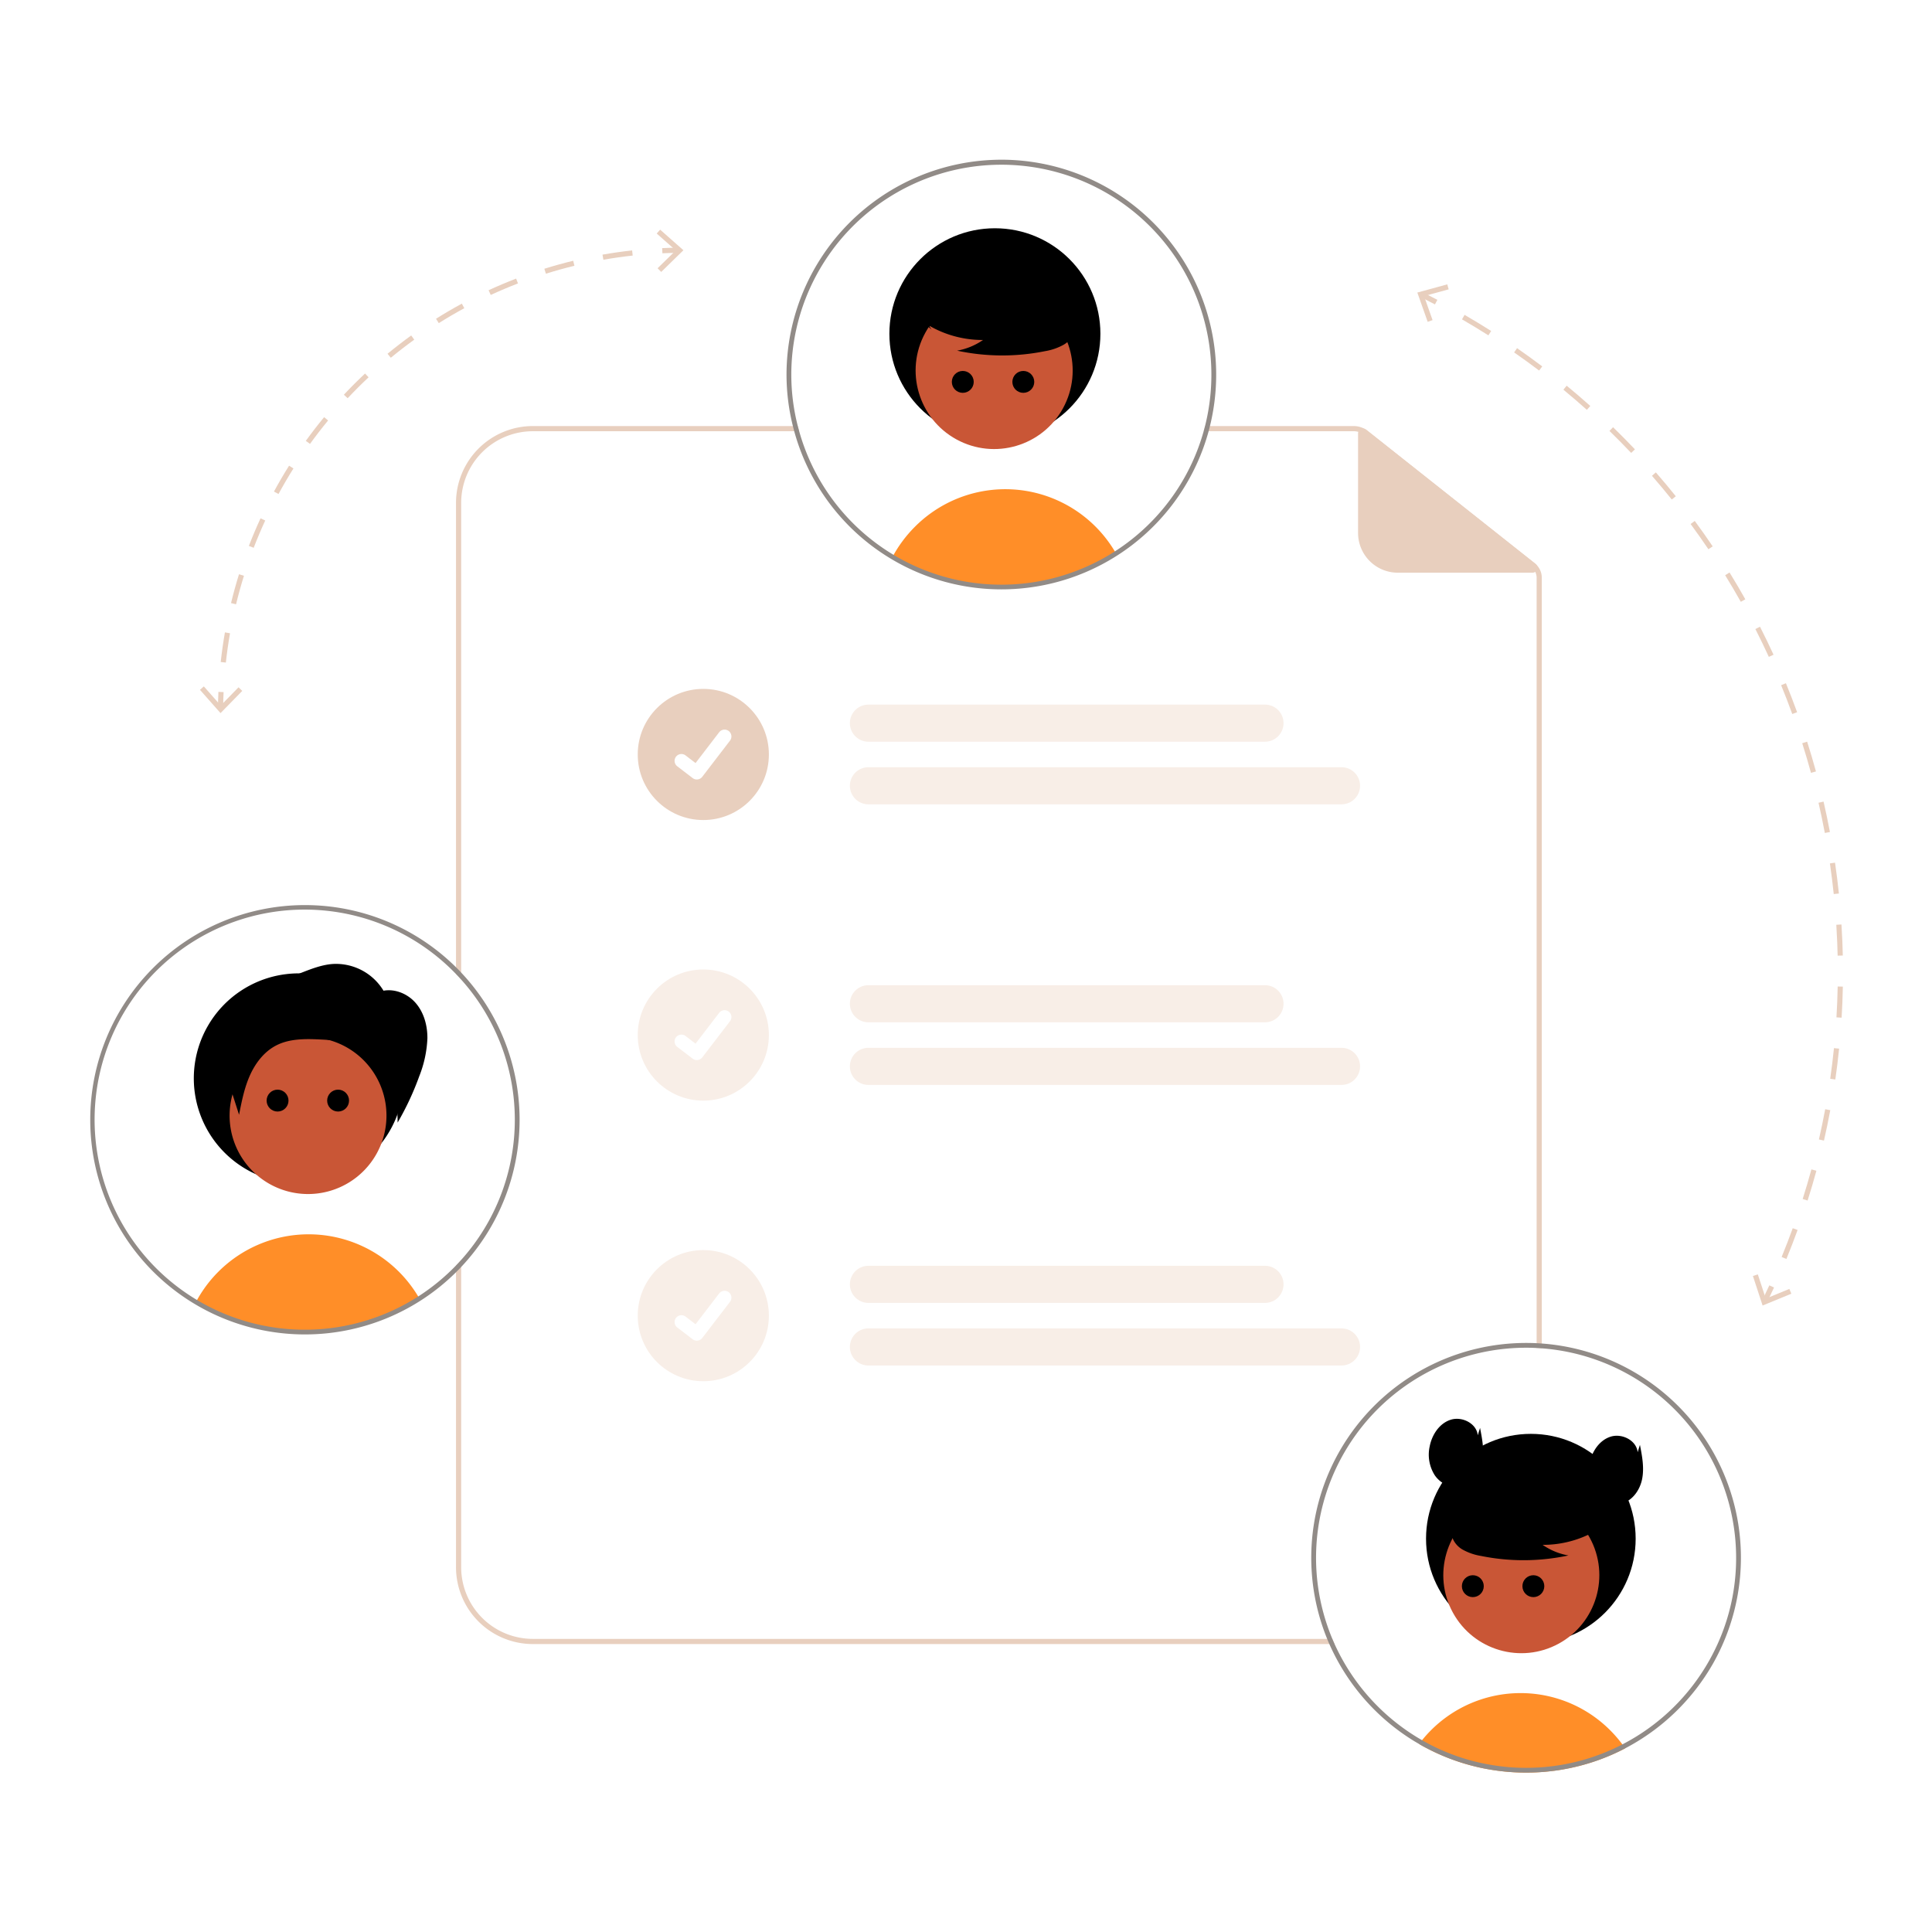 <svg xmlns="http://www.w3.org/2000/svg" xmlns:xlink="http://www.w3.org/1999/xlink" width="1500" height="1500" viewBox="0 0 1500 1500">
  <rect x="0" y="0" width="1500" height="1500" fill="#333333" stroke="none"/>
  <defs>
    <clipPath id="clip-undraw_collaboration_re_vyau">
      <rect width="1500" height="1500"/>
    </clipPath>
  </defs>
  <g id="undraw_collaboration_re_vyau" clip-path="url(#clip-undraw_collaboration_re_vyau)">
    <rect width="1500" height="1500" fill="#fff"/>
    <g id="undraw_collaboration_re_vyau-2" data-name="undraw_collaboration_re_vyau">
      <path id="Path_1573" data-name="Path 1573" d="M1083.012,1182.771H462.241a55.657,55.657,0,0,1-55.594-55.614V888.538c-1.285,1.466-2.63,2.911-4.016,4.317v234.3a59.684,59.684,0,0,0,59.61,59.63h622.518C1084.156,1185.462,1083.574,1184.116,1083.012,1182.771Zm-676.365-882a55.657,55.657,0,0,1,55.594-55.614H669.077c-.381-1.345-.743-2.67-1.084-4.016H462.241a59.684,59.684,0,0,0-59.609,59.63V666.583c1.385,1.405,2.711,2.851,4.015,4.317Zm833.531,46.9-129.7-102.736a17.534,17.534,0,0,0-10.882-3.795H984.171c-.322,1.345-.682,2.69-1.064,4.016H1099.6a13.646,13.646,0,0,1,8.392,2.911l129.7,102.756a10.332,10.332,0,0,1,3.935,8.151V956.941c1.345.04,2.691.141,4.015.241v-598.2a14.327,14.327,0,0,0-5.46-11.3Z" transform="translate(-48.59 89.652)" fill="#e8cfbe"/>
      <path id="Path_1574" data-name="Path 1574" d="M885.926,351.006H781.271A28.807,28.807,0,0,1,752.464,322.2V244.9a1.8,1.8,0,0,1,2.918-1.411l131.661,104.3a1.8,1.8,0,0,1-1.118,3.212Z" transform="translate(303.947 91.625)" fill="#e8cfbe"/>
      <path id="Path_1575" data-name="Path 1575" d="M886.933,354.021H782.279a30.85,30.85,0,0,1-30.815-30.815v-77.3a3.809,3.809,0,0,1,6.173-2.986L889.3,347.228a3.808,3.808,0,0,1-2.365,6.793Zm0-4.016ZM755.48,246.339v76.867a26.83,26.83,0,0,0,26.8,26.8H886.338Z" transform="translate(302.941 90.617)" fill="#e8cfbe"/>
      <path id="Path_1576" data-name="Path 1576" d="M877.226,377.664H569.352a14.4,14.4,0,0,1,0-28.807H877.226a14.4,14.4,0,1,1,0,28.807Z" transform="translate(104.904 198.198)" fill="#f8eee7"/>
      <path id="Path_1577" data-name="Path 1577" d="M936.64,401.877H569.352a14.4,14.4,0,1,1,0-28.807H936.64a14.4,14.4,0,0,1,0,28.807Z" transform="translate(104.904 222.598)" fill="#f8eee7"/>
      <path id="Path_1578" data-name="Path 1578" d="M877.226,486.171H569.352a14.4,14.4,0,0,1,0-28.807H877.226a14.4,14.4,0,1,1,0,28.807Z" transform="translate(104.904 307.544)" fill="#f8eee7"/>
      <path id="Path_1579" data-name="Path 1579" d="M936.64,510.383H569.352a14.4,14.4,0,1,1,0-28.807H936.64a14.4,14.4,0,0,1,0,28.807Z" transform="translate(104.904 331.944)" fill="#f8eee7"/>
      <path id="Path_1580" data-name="Path 1580" d="M877.226,594.678H569.352a14.4,14.4,0,0,1,0-28.807H877.226a14.4,14.4,0,1,1,0,28.807Z" transform="translate(104.904 416.891)" fill="#f8eee7"/>
      <path id="Path_1581" data-name="Path 1581" d="M936.64,618.89H569.352a14.4,14.4,0,0,1,0-28.807H936.64a14.4,14.4,0,1,1,0,28.807Z" transform="translate(104.904 441.29)" fill="#f8eee7"/>
      <circle id="Ellipse_44" data-name="Ellipse 44" cx="50.908" cy="50.908" r="50.908" transform="translate(495.141 534.857)" fill="#e8cfbe"/>
      <path id="Path_395" data-name="Path 395" d="M504.426,397.244a5.28,5.28,0,0,1-3.177-1.056l-.057-.043-11.964-9.152a5.317,5.317,0,0,1,6.47-8.439l7.749,5.943,18.312-23.89a5.314,5.314,0,0,1,7.451-.984h0l-.114.158.117-.158a5.321,5.321,0,0,1,.983,7.453L508.66,395.164a5.318,5.318,0,0,1-4.229,2.074Z" transform="translate(36.578 207.941)" fill="#fff"/>
      <circle id="Ellipse_44-2" data-name="Ellipse 44" cx="50.908" cy="50.908" r="50.908" transform="translate(495.141 752.71)" fill="#f8eee7"/>
      <path id="Path_395-2" data-name="Path 395" d="M504.426,505.751a5.28,5.28,0,0,1-3.177-1.056l-.057-.043L489.229,495.5a5.317,5.317,0,0,1,6.47-8.439L503.448,493l18.312-23.89a5.314,5.314,0,0,1,7.451-.984h0l-.114.158.117-.158a5.321,5.321,0,0,1,.983,7.453L508.66,503.671a5.318,5.318,0,0,1-4.229,2.073Z" transform="translate(36.578 317.287)" fill="#fff"/>
      <circle id="Ellipse_44-3" data-name="Ellipse 44" cx="50.908" cy="50.908" r="50.908" transform="translate(495.141 970.563)" fill="#f8eee7"/>
      <path id="Path_395-3" data-name="Path 395" d="M504.426,614.258a5.28,5.28,0,0,1-3.177-1.056l-.057-.043-11.964-9.152a5.317,5.317,0,0,1,6.47-8.439l7.749,5.943,18.312-23.89a5.314,5.314,0,0,1,7.451-.984h0l-.114.158.117-.158a5.321,5.321,0,0,1,.983,7.453L508.66,612.177a5.318,5.318,0,0,1-4.229,2.073Z" transform="translate(36.578 426.633)" fill="#fff"/>
      <path id="Path_1582" data-name="Path 1582" d="M935.089,773.993q-4.309,2.252-8.766,4.262-4.059,1.834-8.246,3.447c-1.02.389-2.057.778-3.095,1.167a165.9,165.9,0,0,1-25.2,6.95q-6.366,1.251-12.9,1.964-5.393.612-10.9.871c-2.613.13-5.227.185-7.858.185a166.482,166.482,0,0,1-31.059-2.909c-2.669-.482-5.282-1.056-7.9-1.686a164.534,164.534,0,0,1-36.453-13.454c-1.038-.519-2.076-1.075-3.114-1.612-1.538-.815-3.039-1.668-4.54-2.557.722-1,1.5-1.983,2.3-2.947a98.284,98.284,0,0,1,146.163-7.6,100.582,100.582,0,0,1,9.377,10.86C933.661,771.936,934.384,772.955,935.089,773.993Z" transform="translate(326.723 583.406)" fill="#ff8e28"/>
      <circle id="Ellipse_310" data-name="Ellipse 310" cx="81.374" cy="81.374" r="81.374" transform="translate(1107.172 1113.245)"/>
      <circle id="Ellipse_311" data-name="Ellipse 311" cx="60.565" cy="60.565" r="60.565" transform="translate(1098.955 1198.875) rotate(-28.663)" fill="#c95636"/>
      <path id="Path_1583" data-name="Path 1583" d="M905.559,682.815a82.372,82.372,0,0,1-47.075,14.548,50.481,50.481,0,0,0,20.007,8.231,166.1,166.1,0,0,1-67.846.382,43.915,43.915,0,0,1-14.2-4.878,17.975,17.975,0,0,1-8.767-11.724c-1.489-8.5,5.137-16.23,12.024-21.436a88.692,88.692,0,0,1,74.53-14.893c8.325,2.152,16.666,5.788,22.073,12.474s7.009,16.994,1.857,23.878Z" transform="translate(339.219 502.056)"/>
      <path id="Path_1584" data-name="Path 1584" d="M912.351,596.146c-1.324-.1-2.671-.181-4.016-.241-2.711-.141-5.441-.2-8.192-.2A166.786,166.786,0,0,0,745.709,825.469c.542,1.345,1.1,2.691,1.707,4.016a167.991,167.991,0,0,0,65.934,75.41l1.065.622c.9.542,1.786,1.064,2.671,1.546,1.506.9,3.011,1.747,4.537,2.57,1.044.542,2.088,1.084,3.112,1.606a164.164,164.164,0,0,0,36.461,13.452c2.61.643,5.22,1.2,7.891,1.687a166.565,166.565,0,0,0,31.059,2.911c2.63,0,5.241-.06,7.871-.181,3.654-.161,7.288-.462,10.882-.863q6.535-.723,12.909-1.968a167.266,167.266,0,0,0,25.2-6.947c1.044-.4,2.088-.783,3.092-1.185,2.811-1.064,5.541-2.208,8.252-3.433q4.457-2.018,8.774-4.276a168.4,168.4,0,0,0,68.644-66.657,4.929,4.929,0,0,1,.24-.441A166.735,166.735,0,0,0,912.351,596.146ZM1060.361,793.1a162.138,162.138,0,0,1-17.407,48.065c-.141.261-.281.522-.421.763a163.386,163.386,0,0,1-67.6,65.452q-4.276,2.229-8.653,4.176c-2.43,1.084-4.919,2.128-7.428,3.092-1.044.4-2.128.823-3.193,1.185a158.684,158.684,0,0,1-21.743,6.224,154.173,154.173,0,0,1-16.584,2.61c-3.433.382-6.907.643-10.42.763-2.249.1-4.5.161-6.766.161a161.4,161.4,0,0,1-30.055-2.811,155.36,155.36,0,0,1-17.849-4.377,162.914,162.914,0,0,1-25.92-10.5c-.964-.5-1.927-1-2.871-1.526-1.366-.723-2.731-1.466-4.056-2.249-1-.562-2.008-1.165-2.992-1.747-.582-.341-1.144-.683-1.726-1.044a164.183,164.183,0,0,1-63.2-71.857c-.6-1.325-1.184-2.67-1.747-4.016A163.079,163.079,0,0,1,900.144,599.418c2.751,0,5.481.06,8.192.221,1.345.04,2.691.141,4.015.241A163.215,163.215,0,0,1,1060.361,793.1Z" transform="translate(284.697 446.954)" fill="#918b87"/>
      <path id="Path_1585" data-name="Path 1585" d="M816.841,637.847c-.875-9.207-12.154-14.875-20.974-12.094S781.255,637.416,779.5,646.5a29.757,29.757,0,0,0,4.013,22.465c4.458,6.416,12.651,10.421,20.293,8.792,8.723-1.859,14.767-10.377,16.5-19.127s.012-17.771-1.7-26.524Z" transform="translate(330.496 476.521)"/>
      <path id="Path_1586" data-name="Path 1586" d="M878.668,644.4c-.876-9.207-12.154-14.875-20.975-12.094s-14.611,11.662-16.361,20.743a29.757,29.757,0,0,0,4.013,22.465c4.458,6.416,12.651,10.421,20.293,8.792,8.723-1.859,14.767-10.377,16.5-19.127s.012-17.771-1.7-26.524Z" transform="translate(392.801 483.122)"/>
      <path id="Path_1587" data-name="Path 1587" d="M744.963,315.412a165.063,165.063,0,0,1-173.554,2.761A100.316,100.316,0,0,1,588.83,294.73a99.023,99.023,0,0,1,155.5,19.588C744.536,314.671,744.758,315.042,744.963,315.412Z" transform="translate(121.492 114.257)" fill="#ff8e28"/>
      <circle id="Ellipse_312" data-name="Ellipse 312" cx="81.915" cy="81.915" r="81.915" transform="translate(690.518 177.218)"/>
      <circle id="Ellipse_313" data-name="Ellipse 313" cx="60.967" cy="60.967" r="60.967" transform="translate(689.117 311.925) rotate(-61.337)" fill="#c95636"/>
      <path id="Path_1588" data-name="Path 1588" d="M582.827,216.949a82.921,82.921,0,0,0,47.388,14.645,50.815,50.815,0,0,1-20.14,8.286,167.2,167.2,0,0,0,68.3.384,44.2,44.2,0,0,0,14.3-4.911,18.094,18.094,0,0,0,8.825-11.8c1.5-8.56-5.172-16.337-12.1-21.578a89.281,89.281,0,0,0-75.026-14.992c-8.381,2.166-16.776,5.826-22.22,12.557s-7.056,17.107-1.87,24.037Z" transform="translate(133 32.37)"/>
      <path id="Path_1589" data-name="Path 1589" d="M697.244,138.144a166.988,166.988,0,0,0-166.8,166.782,165.229,165.229,0,0,0,4.939,40.014c.341,1.345.682,2.69,1.044,4.015a166.78,166.78,0,0,0,321.738,0c.363-1.349.7-2.674,1.025-4.02a166.9,166.9,0,0,0-161.943-206.8Zm158.129,206.8c-.321,1.345-.682,2.69-1.064,4.015a163.04,163.04,0,0,1-314.03,0c-.381-1.345-.743-2.67-1.084-4.016a161.424,161.424,0,0,1-5.039-40.014,163.078,163.078,0,1,1,321.217,40.014Z" transform="translate(80.209 -14.144)" fill="#918b87"/>
      <path id="Path_1590" data-name="Path 1590" d="M475.59,603.546a165.056,165.056,0,0,1-173.548,2.771c.28-.542.581-1.084.9-1.606a99.082,99.082,0,0,1,171.7-2.751c.121.161.221.341.322.5C475.168,602.8,475.389,603.185,475.59,603.546Z" transform="translate(-149.957 404.619)" fill="#ff8e28"/>
      <path id="Path_1591" data-name="Path 1591" d="M464.682,534.7A81.526,81.526,0,1,1,440.8,476.662,81.915,81.915,0,0,1,464.682,534.7Z" transform="translate(-151.156 302.929)"/>
      <path id="Path_1592" data-name="Path 1592" d="M432.7,560.762a62.986,62.986,0,0,1-3.232,6.886,60.9,60.9,0,1,1,3.232-6.886Z" transform="translate(-136.904 327.763)" fill="#c95636"/>
      <path id="Path_1593" data-name="Path 1593" d="M549.214,478.8c-1.285-1.405-2.63-2.791-4.015-4.136a166.672,166.672,0,1,0,0,236.812c1.366-1.345,2.711-2.71,4.015-4.116a166.654,166.654,0,0,0,0-228.56ZM545.2,706.2a163.637,163.637,0,0,1-29.353,24.073c-.02.02-.04.02-.06.04a163.228,163.228,0,0,1-171.6,2.731c-.02,0-.02-.02-.04-.02A163.07,163.07,0,1,1,545.2,479.925c1.385,1.406,2.711,2.851,4.016,4.317a163.011,163.011,0,0,1,0,217.638C547.929,703.345,546.584,704.791,545.2,706.2Z" transform="translate(-191.156 276.311)" fill="#918b87"/>
      <path id="Path_1594" data-name="Path 1594" d="M440.6,470.363A43.134,43.134,0,0,0,400.825,449.2c-8.329.624-16.254,3.693-24.036,6.728l-39.562,15.432c-10.237,3.993-21.449,8.885-25.891,18.935-4.123,9.328-1.047,20.1,2.067,29.813l14.8,46.164c2.028-10.37,4.088-20.843,8.388-30.495s11.1-18.552,20.5-23.375c10.276-5.272,22.388-5.162,33.924-4.607,16.338.786,34.1,2.865,45.711,14.389a47.479,47.479,0,0,1,12.047,23.529,141.63,141.63,0,0,1,2.526,26.634,220.807,220.807,0,0,0,16.862-36.15,89.438,89.438,0,0,0,6.265-29.262c.089-10.023-2.749-20.364-9.433-27.833s-17.574-11.5-27.151-8.545" transform="translate(-142.596 299.239)"/>
      <path id="Path_1595" data-name="Path 1595" d="M314.6,356.09l-4.015-.047c.048-4.016.163-8.091.344-12.111l4.011.18C314.761,348.088,314.647,352.118,314.6,356.09Z" transform="translate(-141.35 193.234)" fill="#e8cfbe"/>
      <path id="Path_1596" data-name="Path 1596" d="M315.635,493.21l-3.992-.435c.838-7.675,1.936-15.416,3.264-23.007l3.956.692C317.55,477.966,316.464,485.62,315.635,493.21Zm7.915-45.246-3.9-.945c1.817-7.5,3.9-15.034,6.2-22.4l3.833,1.2C327.411,433.1,325.347,440.551,323.55,447.965Zm13.7-43.872L333.5,402.65c2.773-7.2,5.82-14.412,9.056-21.425l3.646,1.682C343,389.841,339.99,396.969,337.248,404.093Zm19.258-41.747-3.53-1.914c3.676-6.78,7.625-13.534,11.737-20.073l3.4,2.137c-4.066,6.467-7.971,13.145-11.606,19.85Zm24.462-38.911-3.255-2.351c4.518-6.256,9.3-12.446,14.207-18.4l3.1,2.555c-4.855,5.888-9.582,12.009-14.05,18.2ZM410.2,287.981l-2.928-2.747c5.276-5.623,10.805-11.151,16.435-16.432l2.747,2.929C420.887,276.953,415.419,282.421,410.2,287.981Zm33.509-31.428-2.554-3.1c5.952-4.908,12.14-9.685,18.392-14.2l2.351,3.255C455.716,246.977,449.6,251.7,443.71,256.554Zm37.235-26.886-2.137-3.4c6.531-4.106,13.278-8.05,20.052-11.723l1.914,3.529c-6.7,3.633-13.37,7.533-19.829,11.593ZM521.3,207.786l-1.682-3.647c7-3.228,14.192-6.27,21.384-9.042l1.443,3.747c-7.112,2.74-14.226,5.749-21.145,8.942Zm42.818-16.5-1.2-3.833c7.36-2.3,14.894-4.391,22.394-6.211l.947,3.9c-7.415,1.8-14.865,3.867-22.143,6.143Zm44.636-10.84-.693-3.955c7.589-1.33,15.329-2.431,23.005-3.272l.437,3.992c-7.591.831-15.245,1.92-22.749,3.235Z" transform="translate(-140.281 21.207)" fill="#e8cfbe"/>
      <path id="Path_1597" data-name="Path 1597" d="M482.538,176.513l-.18-4.012c4.022-.18,8.1-.3,12.111-.344l.048,4.015C490.546,176.219,486.516,176.334,482.538,176.513Z" transform="translate(31.754 20.132)" fill="#e8cfbe"/>
      <path id="Path_1598" data-name="Path 1598" d="M75.377,207.169l-2.869-2.813L58.667,218.512l-13.11-14.839-3.01,2.664,15.972,18.07Z" transform="translate(112.703 329.248)" fill="#e8cfbe"/>
      <path id="Path_1599" data-name="Path 1599" d="M222.669,59.877l-2.813-2.869,14.157-13.841L219.173,30.057l2.664-3.01,18.07,15.972Z" transform="translate(290.695 151.257)" fill="#e8cfbe"/>
      <path id="Path_1600" data-name="Path 1600" d="M786.558,198.656q-5.3-2.79-10.682-5.484l1.8-3.59q5.418,2.71,10.755,5.52Z" transform="translate(327.541 37.691)" fill="#e8cfbe"/>
      <path id="Path_1601" data-name="Path 1601" d="M1043.519,931.136l-3.716-1.523c3.021-7.372,5.927-14.891,8.635-22.351l3.774,1.37C1049.486,916.143,1046.561,923.714,1043.519,931.136Zm16.462-45.346-3.827-1.215c2.407-7.582,4.688-15.316,6.78-22.984l3.874,1.058C1064.7,870.369,1062.405,878.155,1059.981,885.789Zm12.7-46.546-3.914-.9c1.777-7.759,3.414-15.654,4.867-23.465l3.948.735c-1.463,7.864-3.112,15.814-4.9,23.627Zm8.824-47.437-3.975-.571c1.131-7.874,2.112-15.878,2.918-23.788l3.995.407c-.811,7.965-1.8,16.024-2.937,23.952Zm4.885-48.007-4.009-.242c.479-7.936.8-15.993.949-23.949l4.015.077c-.152,8.01-.474,16.123-.955,24.114Zm.918-48.247-4.014.088q-.116-5.239-.325-10.468c-.179-4.471-.413-9.007-.7-13.481l4.008-.253c.285,4.5.521,9.071.7,13.573q.211,5.265.328,10.541Zm-7.036-47.735c-.826-7.911-1.827-15.91-2.975-23.775l3.974-.581c1.156,7.92,2.164,15.973,3,23.939Zm-6.918-47.413c-1.468-7.811-3.118-15.7-4.9-23.458l3.913-.9c1.8,7.808,3.46,15.755,4.938,23.62Zm-10.761-46.7c-2.1-7.678-4.388-15.41-6.8-22.986l3.827-1.217c2.426,7.627,4.728,15.413,6.844,23.143Zm-14.525-45.677c-2.717-7.478-5.626-15-8.645-22.362l3.715-1.524c3.04,7.411,5.968,14.986,8.7,22.515Zm-18.194-44.355c-3.318-7.234-6.83-14.5-10.438-21.588l3.579-1.821c3.633,7.138,7.169,14.45,10.509,21.734Zm-21.748-42.733c-3.9-6.937-7.988-13.891-12.166-20.666l3.418-2.107c4.206,6.821,8.327,13.822,12.249,20.808Zm-25.169-40.818c-4.452-6.6-9.1-13.2-13.819-19.6l3.234-2.38c4.749,6.452,9.431,13.094,13.914,19.74ZM954.521,341.49c-4.983-6.217-10.16-12.41-15.387-18.406l3.027-2.639c5.263,6.038,10.475,12.273,15.493,18.533ZM923,305.325c-5.479-5.787-11.151-11.533-16.857-17.081l2.8-2.879c5.745,5.585,11.455,11.372,16.972,17.2Zm-34.406-33.453c-5.937-5.313-12.065-10.574-18.215-15.636l2.552-3.1c6.191,5.1,12.362,10.395,18.34,15.745Zm-37.063-30.509c-6.332-4.789-12.863-9.521-19.41-14.062l2.288-3.3c6.593,4.573,13.169,9.337,19.545,14.159Zm-39.383-27.315c-6.7-4.254-13.6-8.435-20.5-12.429l2.012-3.475c6.946,4.021,13.89,8.232,20.636,12.514Z" transform="translate(343.439 46.319)" fill="#e8cfbe"/>
      <path id="Path_1602" data-name="Path 1602" d="M911.565,586.046l-3.616-1.745q2.615-5.419,5.109-10.865l3.651,1.671Q914.2,580.591,911.565,586.046Z" transform="translate(460.635 424.514)" fill="#e8cfbe"/>
      <path id="Path_1603" data-name="Path 1603" d="M521.343,77.3l3.789-1.335-6.6-18.666,19.1-5.22L536.57,48.2l-23.262,6.36Z" transform="translate(587.104 172.574)" fill="#e8cfbe"/>
      <path id="Path_1604" data-name="Path 1604" d="M643.078,432.308l3.817-1.257,6.176,18.81,18.313-7.533,1.524,3.718-22.3,9.171Z" transform="translate(717.877 558.385)" fill="#e8cfbe"/>
      <rect id="Rectangle_272" data-name="Rectangle 272" width="1500" height="1500" fill="#fff" opacity="0"/>
      <circle id="Ellipse_318" data-name="Ellipse 318" cx="8.5" cy="8.5" r="8.5" transform="translate(739 288)"/>
      <circle id="Ellipse_320" data-name="Ellipse 320" cx="8.5" cy="8.5" r="8.5" transform="translate(207 846)"/>
      <circle id="Ellipse_322" data-name="Ellipse 322" cx="8.5" cy="8.5" r="8.5" transform="translate(1135 1223)"/>
      <circle id="Ellipse_319" data-name="Ellipse 319" cx="8.5" cy="8.5" r="8.5" transform="translate(786 288)"/>
      <circle id="Ellipse_321" data-name="Ellipse 321" cx="8.5" cy="8.5" r="8.5" transform="translate(254 846)"/>
      <circle id="Ellipse_323" data-name="Ellipse 323" cx="8.5" cy="8.5" r="8.5" transform="translate(1182 1223)"/>
    </g>
  </g>
</svg>
